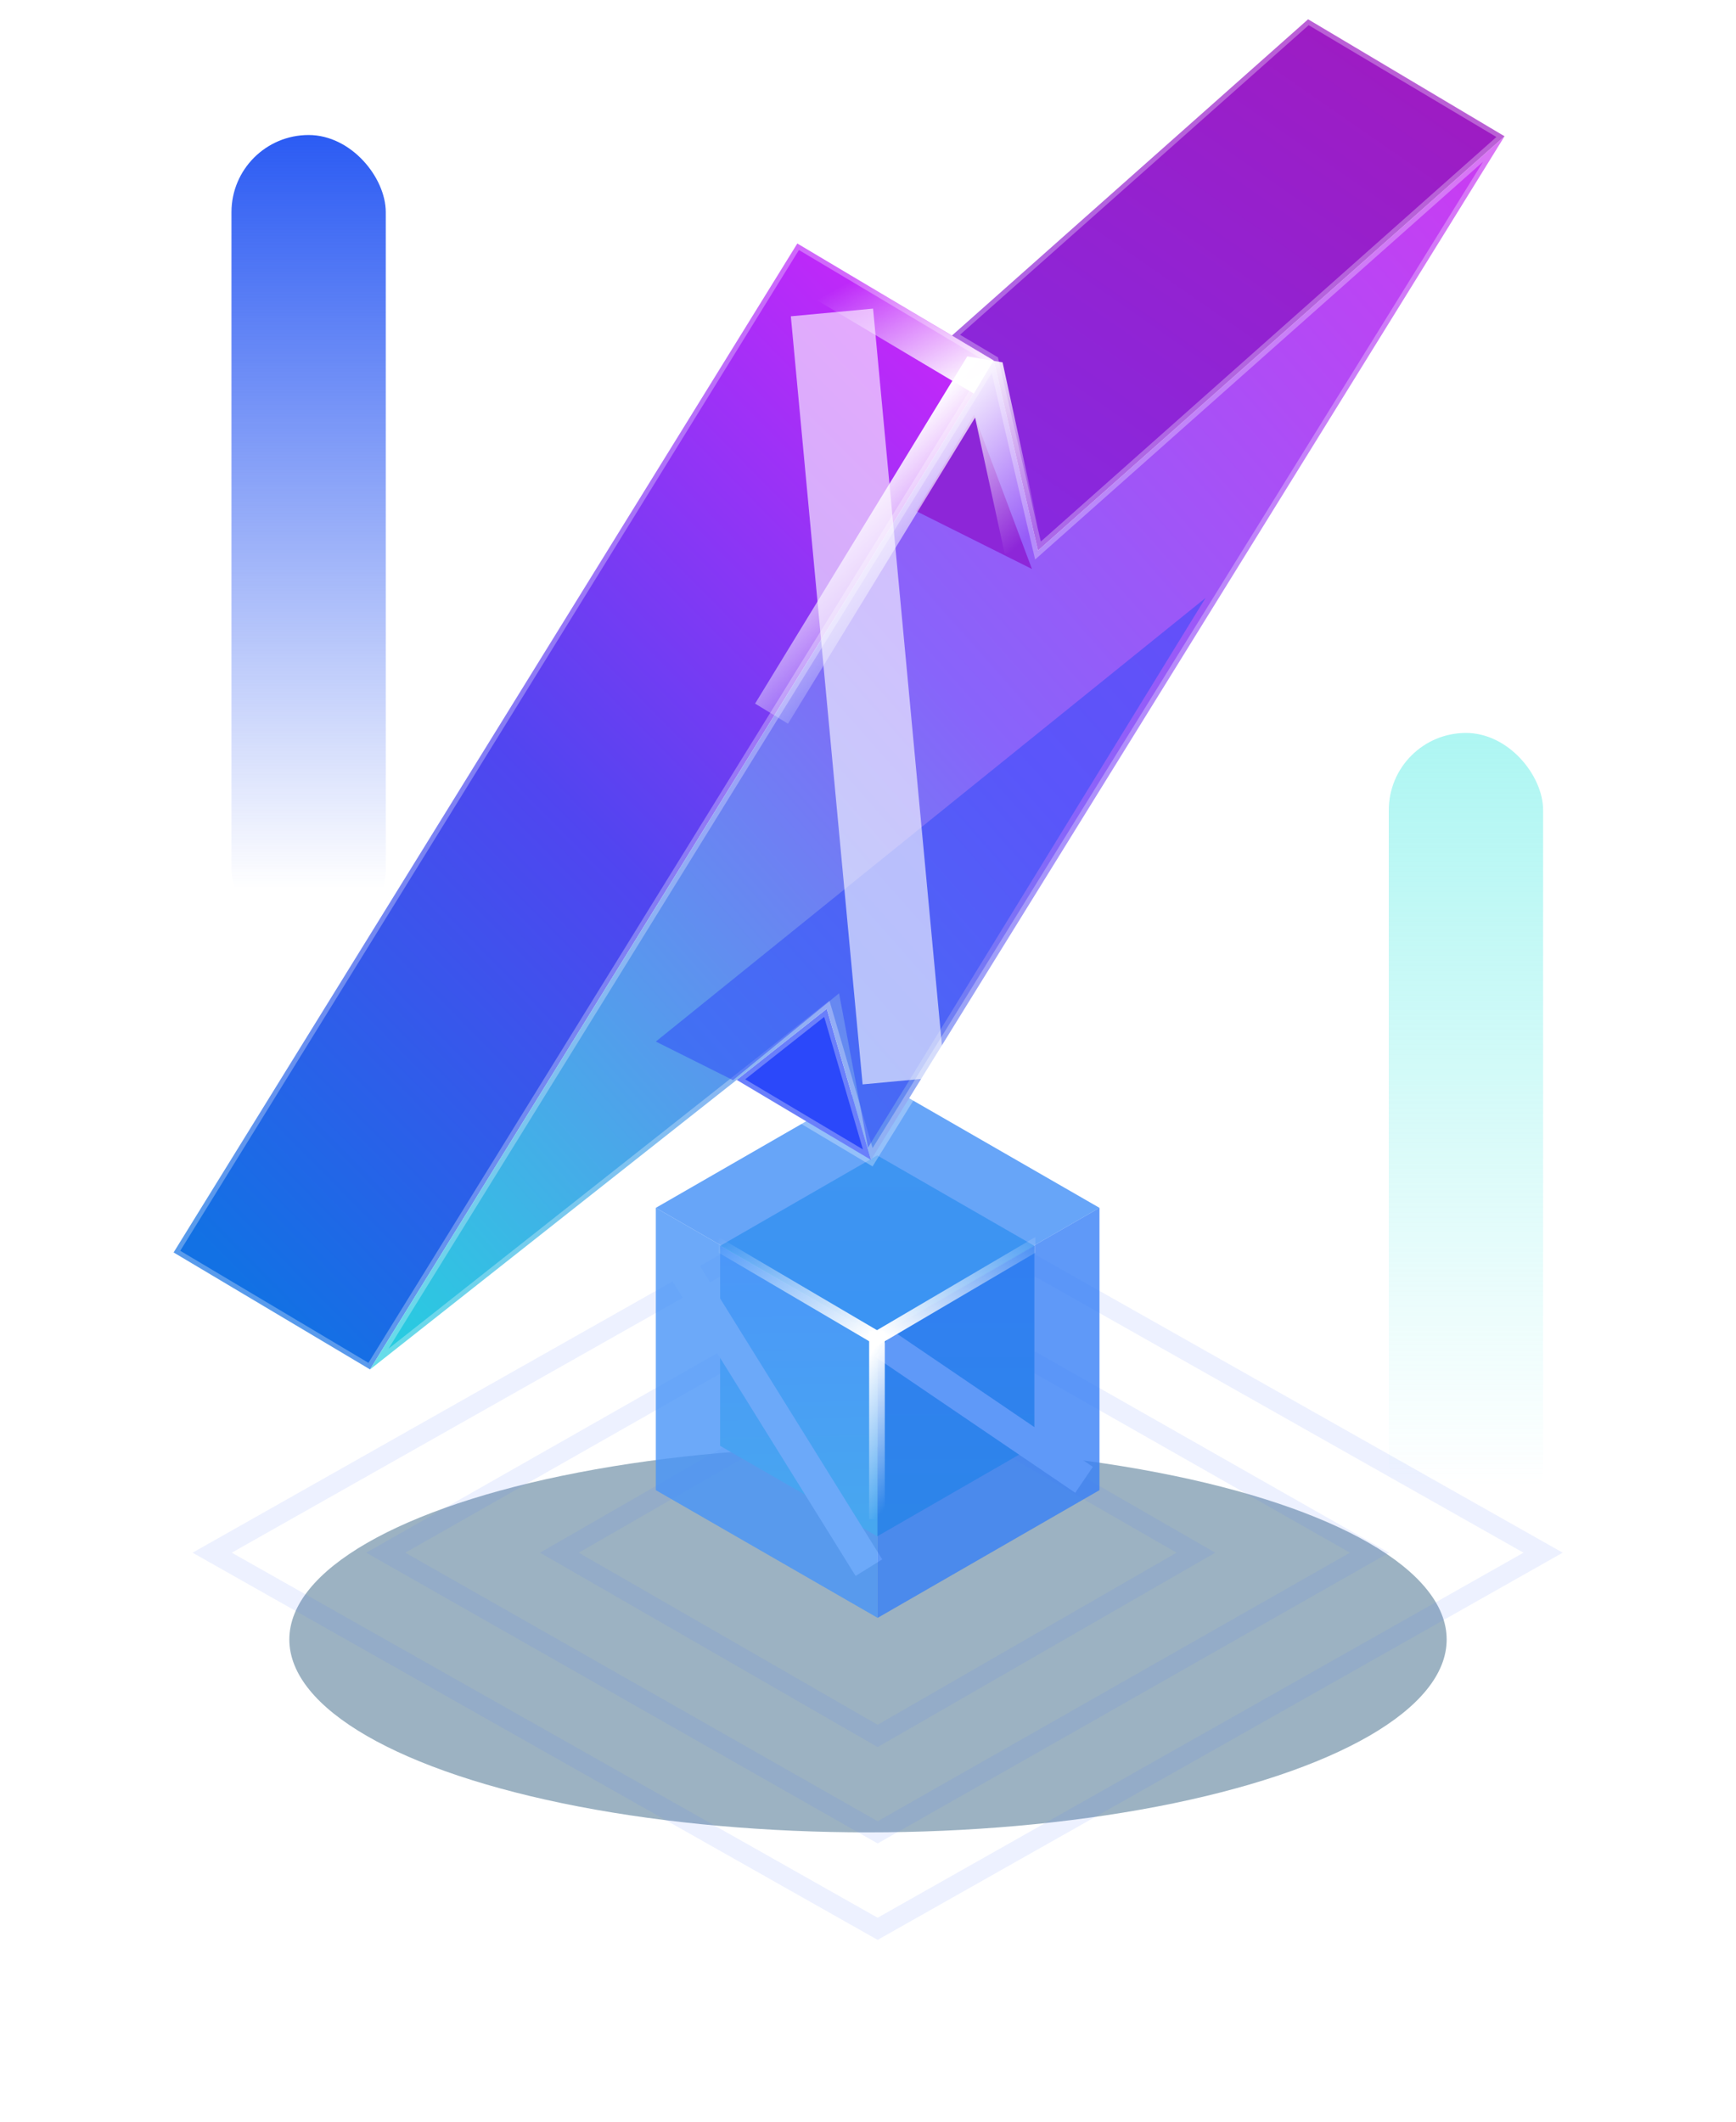 <?xml version="1.0" encoding="UTF-8" standalone="no"?><svg width="90" height="110" xmlns="http://www.w3.org/2000/svg" fill="none">
 <defs>
  <filter color-interpolation-filters="sRGB" filterUnits="userSpaceOnUse" height="50" width="90" y="60" x="0" id="filter0_f_5831_3270">
   <feGaussianBlur result="effect1_foregroundBlur_5831_3270" stdDeviation="7.5"/>
  </filter>
  <filter color-interpolation-filters="sRGB" filterUnits="userSpaceOnUse" height="12.385" width="15.274" y="67.011" x="43.384" id="filter1_f_5831_3270">
   <feGaussianBlur result="effect1_foregroundBlur_5831_3270" stdDeviation="1"/>
  </filter>
  <filter color-interpolation-filters="sRGB" filterUnits="userSpaceOnUse" height="20.424" width="15.053" y="63.281" x="32.685" id="filter2_f_5831_3270">
   <feGaussianBlur result="effect1_foregroundBlur_5831_3270" stdDeviation="1"/>
  </filter>
  <filter color-interpolation-filters="sRGB" filterUnits="userSpaceOnUse" height="35.879" width="31" y="52" x="30" id="filter3_b_5831_3270">
   <feGaussianBlur stdDeviation="2" in="BackgroundImage"/>
  </filter>
  <filter color-interpolation-filters="sRGB" filterUnits="userSpaceOnUse" height="16" width="14" y="17.5" x="43.5" id="filter4_f_5831_3270">
   <feGaussianBlur result="effect1_foregroundBlur_5831_3270" stdDeviation="2"/>
  </filter>
  <filter color-interpolation-filters="sRGB" filterUnits="userSpaceOnUse" height="38.5" width="38.5" y="26" x="29" id="filter5_f_5831_3270">
   <feGaussianBlur result="effect1_foregroundBlur_5831_3270" stdDeviation="2.5"/>
  </filter>
  <filter color-interpolation-filters="sRGB" filterUnits="userSpaceOnUse" height="56.221" width="23.985" y="8" x="33" id="filter6_f_5831_3270">
   <feGaussianBlur result="effect1_foregroundBlur_5831_3270" stdDeviation="4"/>
  </filter>
  <linearGradient y2="2.105" x2="0.5" y1="0" x1="0.5" id="paint0_linear_5831_3270">
   <stop stop-color="#33ADE1"/>
   <stop stop-color="#0DA7E9" offset="1"/>
  </linearGradient>
  <linearGradient y2="1" x2="1" y1="-0.005" x1="0.99" id="paint1_linear_5831_3270">
   <stop stop-color="#5AA2FF"/>
   <stop stop-color="#47F7CD" offset="1"/>
  </linearGradient>
  <linearGradient y2="1" x2="0" y1="-0.311" x1="0" id="paint2_linear_5831_3270">
   <stop stop-color="#2372F2"/>
   <stop stop-color="#029CB1" offset="1"/>
  </linearGradient>
  <linearGradient y2="1" x2="0.5" y1="0.083" x1="0.4" id="paint3_linear_5831_3270">
   <stop stop-color="white"/>
   <stop stop-opacity="0" stop-color="white" offset="1"/>
  </linearGradient>
  <linearGradient y2="0" x2="0" y1="0.857" x1="0.98" id="paint4_linear_5831_3270">
   <stop stop-color="white"/>
   <stop stop-opacity="0" stop-color="white" offset="1"/>
  </linearGradient>
  <linearGradient y2="-0.139" x2="1.047" y1="0.857" x1="0.022" id="paint5_linear_5831_3270">
   <stop stop-color="white"/>
   <stop stop-opacity="0" stop-color="white" offset="1"/>
  </linearGradient>
  <linearGradient y2="0.949" x2="0.129" y1="0.006" x1="0.823" id="paint6_linear_5831_3270">
   <stop stop-color="#C427FA"/>
   <stop stop-color="#5145F0" offset="0.515"/>
   <stop stop-color="#1271E4" offset="1"/>
  </linearGradient>
  <linearGradient y2="1" x2="-0.012" y1="0.03" x1="1" id="paint7_linear_5831_3270">
   <stop stop-color="#CA3BF2"/>
   <stop stop-color="#8864FA" offset="0.458"/>
   <stop stop-color="#23D1DF" offset="1"/>
  </linearGradient>
  <linearGradient y2="1.053" x2="0.058" y1="0" x1="0.825" id="paint8_linear_5831_3270">
   <stop stop-color="#9F1BC1"/>
   <stop stop-color="#852AE2" offset="1"/>
  </linearGradient>
  <linearGradient y2="0.506" x2="0.995" y1="0.061" x1="0.689" id="paint9_linear_5831_3270">
   <stop stop-color="white"/>
   <stop stop-opacity="0" stop-color="white" offset="1"/>
  </linearGradient>
  <linearGradient y2="1.005" x2="0.998" y1="0.103" x1="0.168" id="paint10_linear_5831_3270">
   <stop stop-opacity="0" stop-color="white"/>
   <stop stop-color="white" offset="1"/>
  </linearGradient>
  <linearGradient y2="0.929" x2="0.5" y1="0" x1="0.5" id="paint11_linear_5831_3270">
   <stop stop-opacity="0.6" stop-color="#77F0EA"/>
   <stop stop-opacity="0" stop-color="#77F0EA" offset="1"/>
  </linearGradient>
  <linearGradient y2="0.929" x2="0.5" y1="0" x1="0.5" id="paint12_linear_5831_3270">
   <stop stop-color="#2B5BF3"/>
   <stop stop-opacity="0" stop-color="#2350F1" offset="1"/>
  </linearGradient>
 </defs>
 <g>
  <title>background</title>
  <rect fill="none" id="canvas_background" height="739" width="1422" y="-1" x="-1"/>
 </g>
 <g>
  <title>Layer 1</title>
  <g id="svg_1" filter="url(#filter0_f_5831_3270)" opacity="0.4">
   <ellipse id="svg_2" fill="#073F67" ry="10" rx="30" cy="85" cx="45"/>
  </g>
  <path id="svg_3" stroke-opacity="0.1" stroke="#4D74FF" d="m45.5,71l16.5,9.5l-16.5,9.5l-16.5,-9.5l16.5,-9.5z"/>
  <path id="svg_4" stroke-opacity="0.1" stroke="#4D74FF" d="m45.5,66l25.5,14.5l-25.5,14.5l-25.5,-14.5l25.5,-14.5z"/>
  <path id="svg_5" stroke-opacity="0.1" stroke="#4D74FF" d="m45.5,61l34.5,19.5l-34.5,19.5l-34.5,-19.5l34.5,-19.5z"/>
  <path id="svg_6" fill="url(#paint0_linear_5831_3270)" d="m45.48,59.903l8.146,4.69l-8.146,4.69l-8.146,-4.69l8.146,-4.69z"/>
  <path id="svg_7" fill="url(#paint1_linear_5831_3270)" d="m37.334,74.961l8.146,4.69l0,-10.368l-8.146,-4.69l0,10.368z"/>
  <path id="svg_8" fill="url(#paint2_linear_5831_3270)" d="m45.48,79.651l8.146,-4.69l0,-10.368l-8.146,4.69l0,10.368z"/>
  <g id="svg_9" filter="url(#filter1_f_5831_3270)">
   <rect id="svg_10" fill="white" transform="rotate(34.195 46.299,69.011) " height="1.626" width="12.525" y="69.011" x="46.298"/>
  </g>
  <g id="svg_11" filter="url(#filter2_f_5831_3270)">
   <rect id="svg_12" fill="white" transform="rotate(58.146 36.067,65.281) " height="1.626" width="18.326" y="65.281" x="36.067"/>
  </g>
  <g id="svg_13" filter="url(#filter3_b_5831_3270)">
   <path id="svg_14" fill-opacity="0.8" fill="#418EF6" d="m45.5,56l11.5,6.621l-11.5,6.621l-11.5,-6.621l11.5,-6.621z"/>
   <path id="svg_15" fill-opacity="0.8" fill="#4794F7" d="m34,77.258l11.5,6.621l0,-14.637l-11.5,-6.621l0,14.637z"/>
   <path id="svg_16" fill-opacity="0.8" fill="#3880F6" d="m45.5,83.879l11.5,-6.621l0,-14.637l-11.5,6.621l0,14.637z"/>
  </g>
  <rect id="svg_17" fill="url(#paint3_linear_5831_3270)" height="9.758" width="0.813" y="69.011" x="45.059"/>
  <path id="svg_18" fill="url(#paint4_linear_5831_3270)" d="m37.253,64.132l8.294,4.879l0,0.813l-8.294,-4.879l0,-0.813z"/>
  <path id="svg_19" fill="url(#paint5_linear_5831_3270)" d="m53.679,64.132l-8.294,4.879l0,0.813l8.294,-4.879l0,-0.813z"/>
  <path id="svg_20" fill="#2B48FA" d="m45.155,60.134l-2.292,-7.834l-4.67,3.688l6.962,4.146z"/>
  <path id="svg_21" fill="url(#paint6_linear_5831_3270)" d="m41.336,12.624l-32.336,52.31l10.184,6.065l14.077,-22.773l18.259,-29.537l-2.17,-1.292l-8.015,-4.773z"/>
  <path id="svg_22" fill="url(#paint7_linear_5831_3270)" d="m42.864,52.3l2.292,7.834l32.845,-53.069l-24.188,21.48l-2.292,-9.856l-18.259,29.537l-14.077,22.773l19.009,-15.012l4.67,-3.688z"/>
  <path id="svg_23" fill="url(#paint8_linear_5831_3270)" d="m53.812,28.545l24.188,-21.48l-10.184,-6.065l-18.465,16.398l2.17,1.292l2.292,9.856z"/>
  <path id="svg_24" fill-opacity="0.3" fill="white" d="m51.52,18.689l0.243,-0.057l-0.024,-0.104l-0.091,-0.054l-0.128,0.215zm-32.336,52.31l-0.128,0.215l0.148,0.088l0.135,-0.107l-0.155,-0.196zm23.679,-18.7l0.24,-0.07l-0.104,-0.356l-0.291,0.23l0.155,0.196zm2.292,7.834l-0.128,0.215l0.211,0.126l0.129,-0.209l-0.213,-0.132zm32.845,-53.069l0.213,0.132l0.134,-0.216l-0.218,-0.13l-0.128,0.215zm-24.188,21.48l-0.243,0.057l0.095,0.409l0.314,-0.279l-0.166,-0.187zm-12.476,-15.921l0.128,-0.215l-0.211,-0.126l-0.129,0.209l0.213,0.131zm-32.336,52.31l-0.213,-0.131l-0.134,0.216l0.218,0.13l0.128,-0.215zm58.816,-63.935l0.128,-0.215l-0.157,-0.094l-0.137,0.121l0.166,0.187zm-34.554,47.227l0.213,0.132l-0.213,-0.132zm4.932,7.761l-0.155,-0.196l0.155,0.196zm11.157,-38.59l-0.128,0.215l0.128,-0.215zm-6.727,34.972l2.292,7.834l0.48,-0.14l-2.292,-7.834l-0.48,0.14zm2.744,7.895l32.845,-53.069l-0.425,-0.263l-32.845,53.069l0.425,0.263zm32.466,-53.387l-24.188,21.48l0.332,0.374l24.188,-21.48l-0.332,-0.374zm-36.711,5.615l-32.336,52.31l0.425,0.263l32.336,-52.31l-0.425,-0.263zm37.005,-5.643l-10.184,-6.065l-0.256,0.43l10.184,6.065l0.256,-0.43zm-58.816,63.935l-10.184,-6.065l-0.256,0.43l10.185,6.065l0.256,-0.43zm0.085,0.346l14.077,-22.773l-0.425,-0.263l-14.077,22.773l0.425,0.263zm31.91,-52.573l-18.259,29.537l0.425,0.263l18.259,-29.537l-0.425,-0.263zm-31.968,52.638l19.009,-15.012l-0.31,-0.392l-19.009,15.012l0.31,0.392zm25.944,-11.277l-6.962,-4.146l-0.256,0.43l6.962,4.146l0.256,-0.43zm-6.935,-3.735l4.67,-3.688l-0.31,-0.392l-4.67,3.688l0.31,0.392zm11.13,-39.001l-8.015,-4.773l-0.256,0.429l8.015,4.773l0.256,-0.43zm2.17,1.292l-2.17,-1.292l-0.256,0.43l2.17,1.292l0.256,-0.43zm16.001,-17.662l-18.465,16.398l0.332,0.374l18.465,-16.397l-0.332,-0.374zm-13.594,27.675l-2.292,-9.856l-0.487,0.113l2.292,9.856l0.487,-0.113z"/>
  <g id="svg_25" filter="url(#filter4_f_5831_3270)">
   <path id="svg_26" fill="#8D26D8" d="m47.5,26.5l3,-5l3,8l-6,-3z"/>
  </g>
  <g id="svg_27" filter="url(#filter5_f_5831_3270)" opacity="0.5">
   <path id="svg_28" fill="#2C48F9" d="m62.5,31l-17.5,28.5l-1.5,-8l-5.5,4.5l-4,-2l28.5,-23z"/>
  </g>
  <path id="svg_29" stroke-linejoin="bevel" stroke-width="2" stroke="url(#paint9_linear_5831_3270)" d="m40,37l11,-18l2.065,9.5"/>
  <g id="svg_30" filter="url(#filter6_f_5831_3270)" opacity="0.6">
   <rect id="svg_31" fill="white" transform="rotate(84.661 45.263,16) " height="4.282" width="39.996" y="16" x="45.263"/>
  </g>
  <path id="svg_32" stroke-width="2" stroke="url(#paint10_linear_5831_3270)" d="m42.15,14.28l8.847,5.267"/>
  <rect id="svg_33" fill="url(#paint11_linear_5831_3270)" rx="4" height="42" width="8" y="38" x="72"/>
  <rect id="svg_34" fill="url(#paint12_linear_5831_3270)" rx="4" height="42" width="8" y="7" x="12"/>
 </g>
</svg>